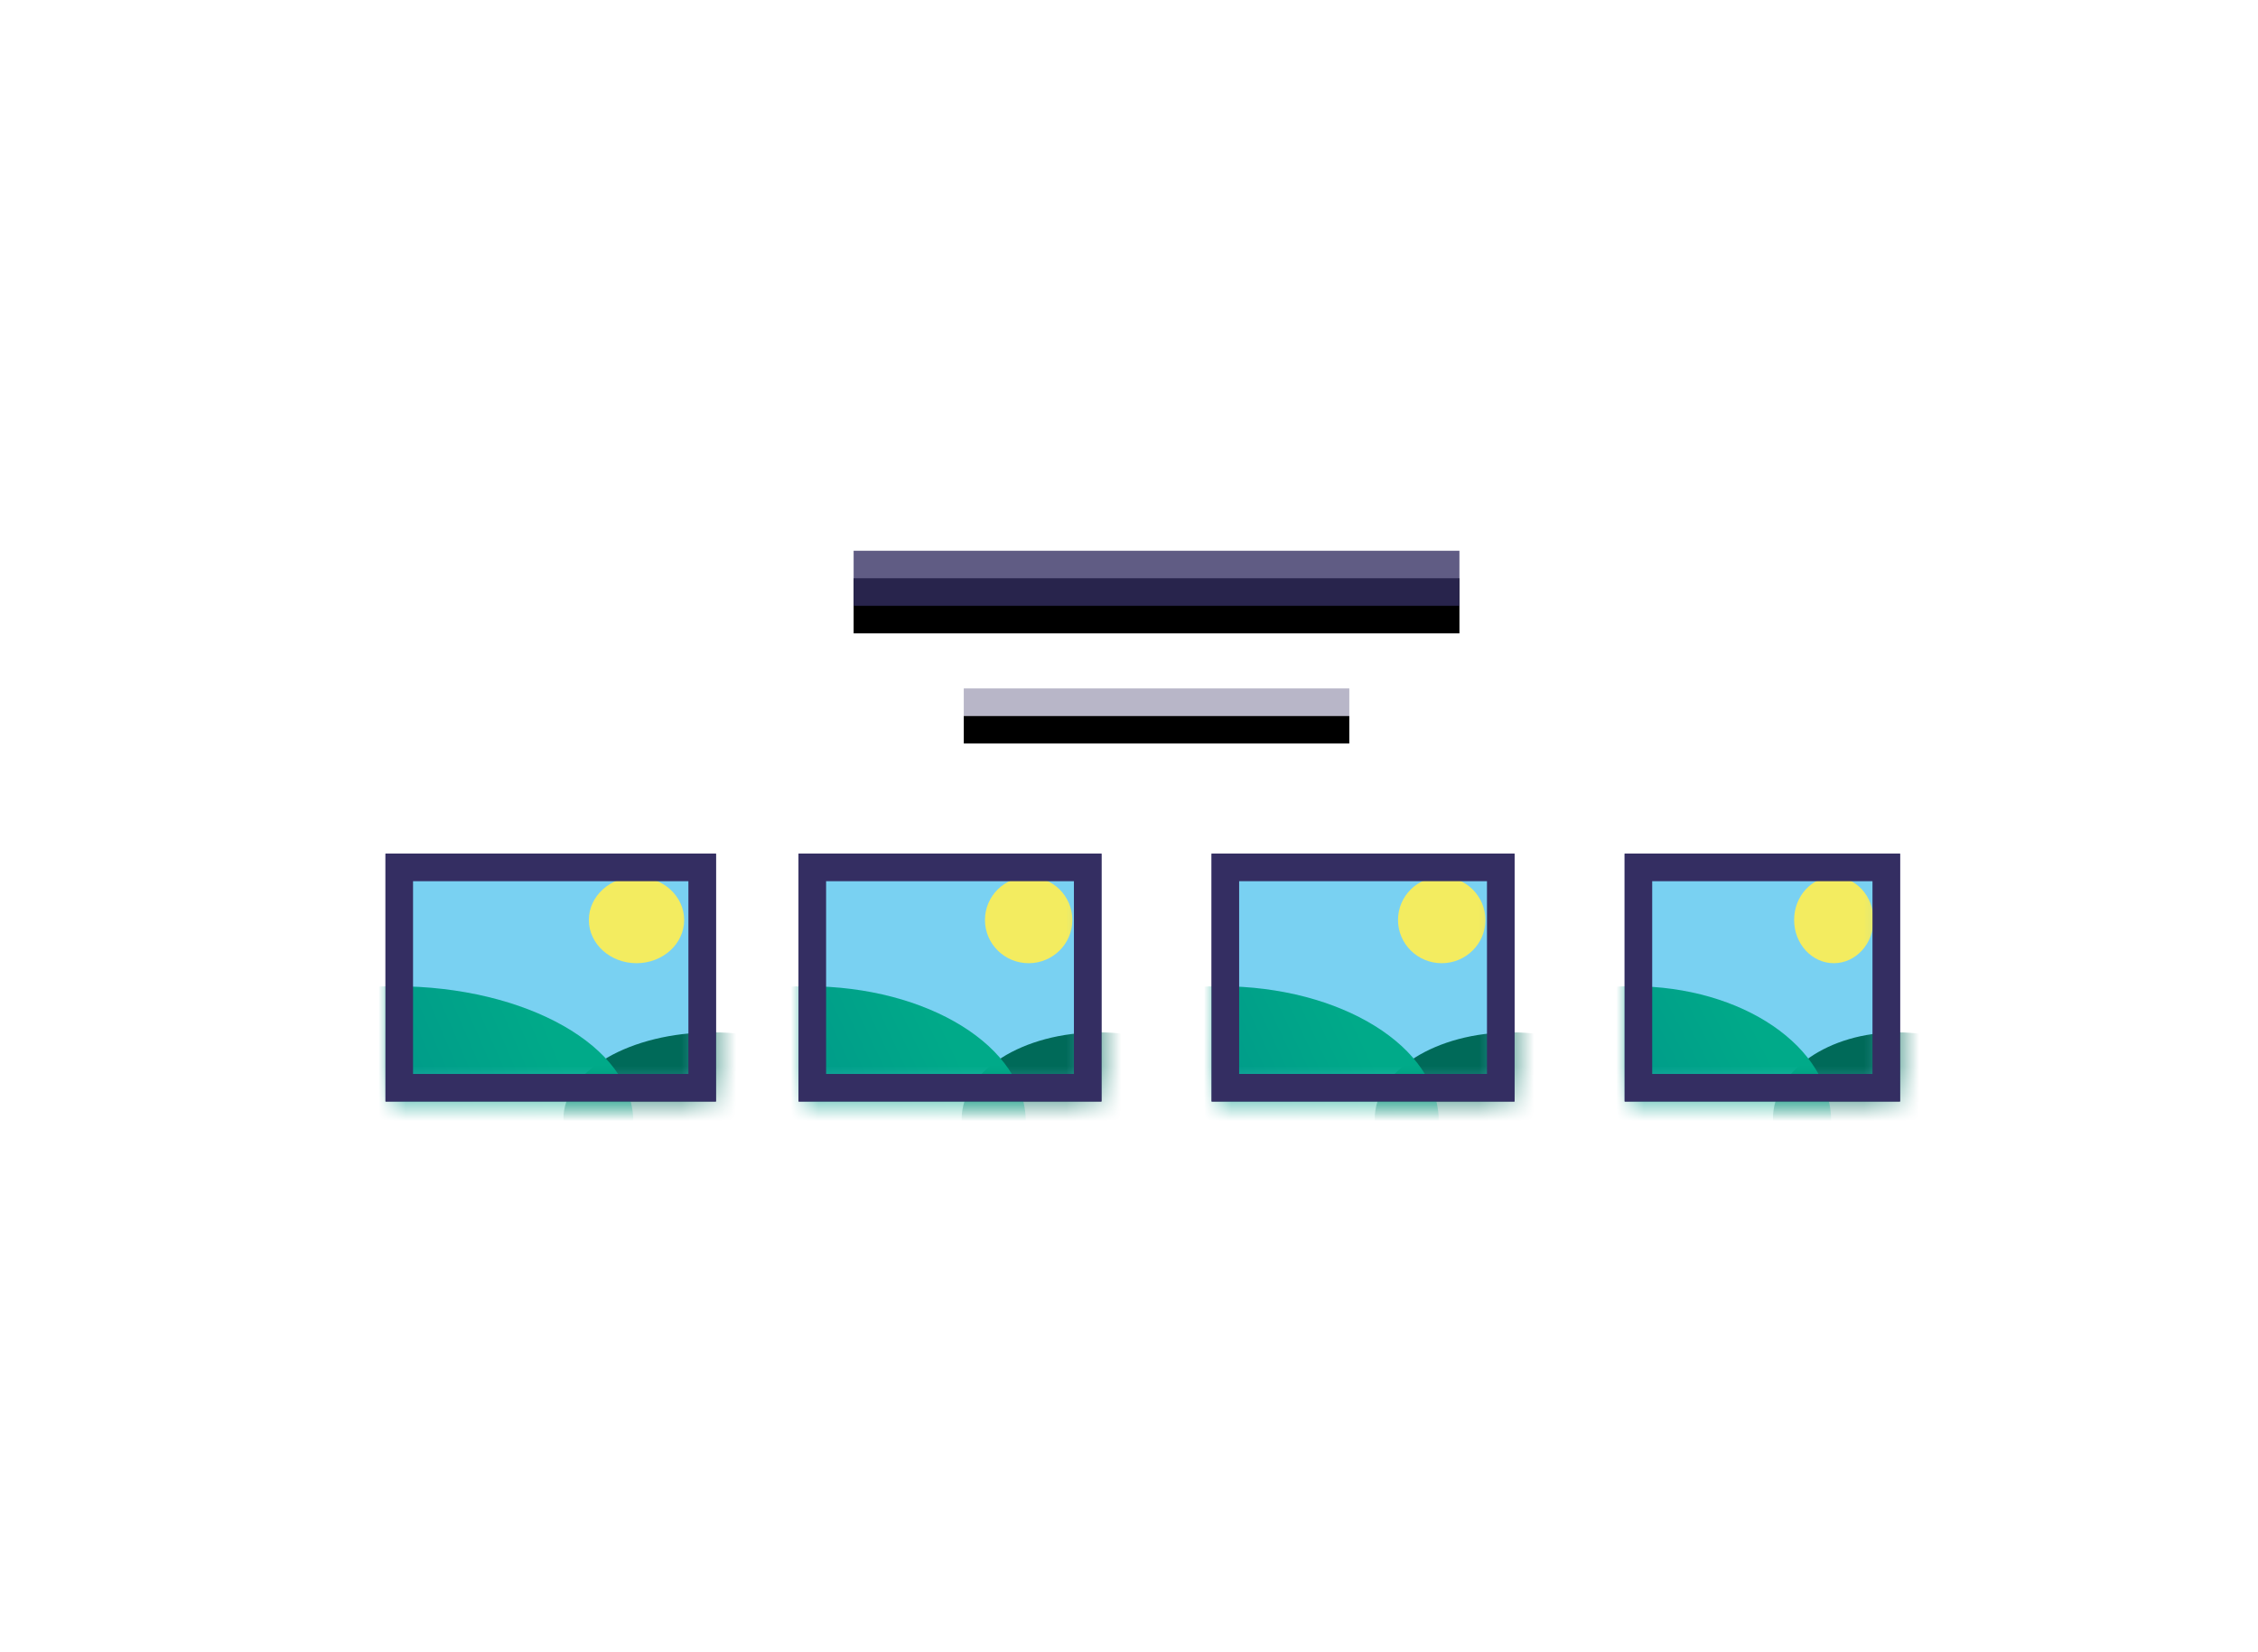 <svg xmlns="http://www.w3.org/2000/svg" xmlns:xlink="http://www.w3.org/1999/xlink" width="82" height="60" viewBox="0 0 82 60">
  <defs>
    <rect id="path-1" width="10.577" height="8.581" x="0" y="0"/>
    <linearGradient id="linearGradient-3" x1="72.875%" x2="40.332%" y1="46.271%" y2="33.176%">
      <stop offset="0%" stop-color="#008374"/>
      <stop offset="100%" stop-color="#006A59"/>
    </linearGradient>
    <linearGradient id="linearGradient-4" x1="88.517%" x2="50%" y1="38.751%" y2="50%">
      <stop offset="0%" stop-color="#00AA89"/>
      <stop offset="100%" stop-color="#009989"/>
    </linearGradient>
    <rect id="path-5" width="9.615" height="8.581" x="0" y="0"/>
    <linearGradient id="linearGradient-7" x1="72.875%" x2="40.332%" y1="45.488%" y2="29.644%">
      <stop offset="0%" stop-color="#008374"/>
      <stop offset="100%" stop-color="#006A59"/>
    </linearGradient>
    <linearGradient id="linearGradient-8" x1="88.517%" x2="50%" y1="36.389%" y2="50%">
      <stop offset="0%" stop-color="#00AA89"/>
      <stop offset="100%" stop-color="#009989"/>
    </linearGradient>
    <rect id="path-9" width="11.538" height="8.581" x="0" y="0"/>
    <linearGradient id="linearGradient-11" x1="72.875%" x2="40.332%" y1="46.866%" y2="35.864%">
      <stop offset="0%" stop-color="#008374"/>
      <stop offset="100%" stop-color="#006A59"/>
    </linearGradient>
    <linearGradient id="linearGradient-12" x1="88.517%" x2="50%" y1="40.548%" y2="50%">
      <stop offset="0%" stop-color="#00AA89"/>
      <stop offset="100%" stop-color="#009989"/>
    </linearGradient>
    <rect id="path-13" width="10.577" height="8.581" x="0" y="0"/>
    <rect id="path-15" width="22" height="2" x="17" y="0"/>
    <filter id="filter-16" width="104.5%" height="200%" x="-2.3%" y="-25%" filterUnits="objectBoundingBox">
      <feOffset dy="1" in="SourceAlpha" result="shadowOffsetOuter1"/>
      <feComposite in="shadowOffsetOuter1" in2="SourceAlpha" operator="out" result="shadowOffsetOuter1"/>
      <feColorMatrix in="shadowOffsetOuter1" values="0 0 0 0 1   0 0 0 0 1   0 0 0 0 1  0 0 0 0.292 0"/>
    </filter>
    <rect id="path-17" width="14" height="1" x="21" y="5"/>
    <filter id="filter-18" width="107.1%" height="300%" x="-3.6%" y="-50%" filterUnits="objectBoundingBox">
      <feOffset dy="1" in="SourceAlpha" result="shadowOffsetOuter1"/>
      <feComposite in="shadowOffsetOuter1" in2="SourceAlpha" operator="out" result="shadowOffsetOuter1"/>
      <feColorMatrix in="shadowOffsetOuter1" values="0 0 0 0 1   0 0 0 0 1   0 0 0 0 1  0 0 0 0.1 0"/>
    </filter>
  </defs>
  <g fill="none" fill-rule="evenodd" class="snippets_thumbs">
    <g class="s_references">
      <rect width="82" height="60" class="bg"/>
      <g class="group" transform="translate(14 20)">
        <g class="image_1_border" transform="translate(30 11)">
          <rect width="11" height="9" fill="#342E62" class="rectangle"/>
          <g class="oval___oval_mask" transform="translate(.212 .21)">
            <mask id="mask-2" fill="#342E62">
              <use xlink:href="#path-1"/>
            </mask>
            <use fill="#79D1F2" class="mask" xlink:href="#path-1"/>
            <ellipse cx="8.144" cy="2.198" fill="#F3EC60" class="oval" mask="url(#mask-2)" rx="1.587" ry="1.57"/>
            <ellipse cx="10.683" cy="9.419" fill="url(#linearGradient-3)" class="oval" mask="url(#mask-2)" rx="4.971" ry="3.14"/>
            <ellipse cx=".106" cy="9.523" fill="url(#linearGradient-4)" class="oval" mask="url(#mask-2)" rx="7.933" ry="4.919"/>
          </g>
          <path fill="#342E62" d="M11 0v9H0V0h11zm-1 1H1v7h9V1z" class="rectangle_2"/>
        </g>
        <g class="image_1_border" transform="translate(45 11)">
          <rect width="10" height="9" fill="#342E62" class="rectangle"/>
          <g class="oval___oval_mask" transform="translate(.192 .21)">
            <mask id="mask-6" fill="#342E62">
              <use xlink:href="#path-5"/>
            </mask>
            <use fill="#79D1F2" class="mask" xlink:href="#path-5"/>
            <ellipse cx="7.404" cy="2.198" fill="#F3EC60" class="oval" mask="url(#mask-6)" rx="1.442" ry="1.57"/>
            <ellipse cx="9.712" cy="9.419" fill="url(#linearGradient-7)" class="oval" mask="url(#mask-6)" rx="4.519" ry="3.14"/>
            <ellipse cx=".096" cy="9.523" fill="url(#linearGradient-8)" class="oval" mask="url(#mask-6)" rx="7.212" ry="4.919"/>
          </g>
          <path fill="#342E62" d="M10 0v9H0V0h10zM9 1H1v7h8V1z" class="rectangle_2"/>
        </g>
        <g class="image_1_border" transform="translate(0 11)">
          <rect width="12" height="9" fill="#342E62" class="rectangle"/>
          <g class="oval___oval_mask" transform="translate(.23 .21)">
            <mask id="mask-10" fill="#342E62">
              <use xlink:href="#path-9"/>
            </mask>
            <use fill="#79D1F2" class="mask" xlink:href="#path-9"/>
            <ellipse cx="8.885" cy="2.198" fill="#F3EC60" class="oval" mask="url(#mask-10)" rx="1.731" ry="1.57"/>
            <ellipse cx="11.654" cy="9.419" fill="url(#linearGradient-11)" class="oval" mask="url(#mask-10)" rx="5.423" ry="3.14"/>
            <ellipse cx=".115" cy="9.523" fill="url(#linearGradient-12)" class="oval" mask="url(#mask-10)" rx="8.654" ry="4.919"/>
          </g>
          <path fill="#342E62" d="M12 0v9H0V0h12zm-1 1H1v7h10V1z" class="rectangle_2"/>
        </g>
        <g class="image_1_border" transform="translate(15 11)">
          <rect width="11" height="9" fill="#342E62" class="rectangle"/>
          <g class="oval___oval_mask" transform="translate(.212 .21)">
            <mask id="mask-14" fill="#342E62">
              <use xlink:href="#path-13"/>
            </mask>
            <use fill="#79D1F2" class="mask" xlink:href="#path-13"/>
            <ellipse cx="8.144" cy="2.198" fill="#F3EC60" class="oval" mask="url(#mask-14)" rx="1.587" ry="1.57"/>
            <ellipse cx="10.683" cy="9.419" fill="url(#linearGradient-3)" class="oval" mask="url(#mask-14)" rx="4.971" ry="3.14"/>
            <ellipse cx=".106" cy="9.523" fill="url(#linearGradient-4)" class="oval" mask="url(#mask-14)" rx="7.933" ry="4.919"/>
          </g>
          <path fill="#342E62" d="M11 0v9H0V0h11zm-1 1H1v7h9V1z" class="rectangle_2"/>
        </g>
        <g class="rectangle">
          <use fill="#000" filter="url(#filter-16)" xlink:href="#path-15"/>
          <use fill="#342E62" fill-opacity=".78" xlink:href="#path-15"/>
        </g>
        <g class="rectangle_copy">
          <use fill="#000" filter="url(#filter-18)" xlink:href="#path-17"/>
          <use fill="#342E62" fill-opacity=".348" xlink:href="#path-17"/>
        </g>
      </g>
    </g>
  </g>
</svg>
